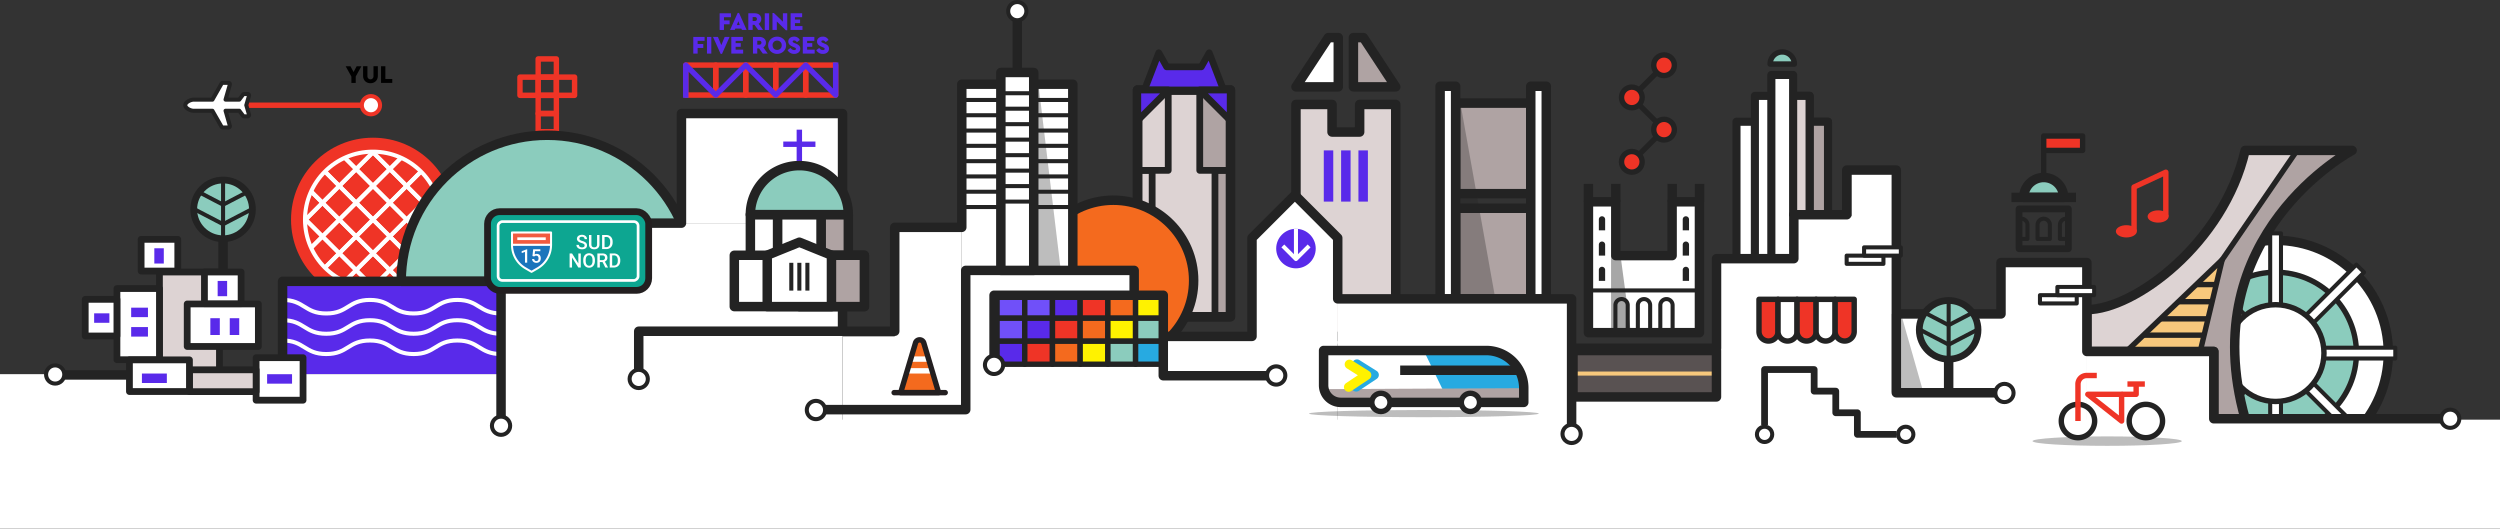 <svg xmlns="http://www.w3.org/2000/svg" xmlns:xlink="http://www.w3.org/1999/xlink" viewBox="0 0 3692.08 780.74"><rect x="0" y="0" width="3692.08" height="780.74" fill="#333333" stroke="none"/><defs><style>.cls-1,.cls-10,.cls-20,.cls-24,.cls-28,.cls-29,.cls-31,.cls-38,.cls-39,.cls-40,.cls-42,.cls-54,.cls-55,.cls-56,.cls-58,.cls-9{fill:none;}.cls-1,.cls-20,.cls-42,.cls-43,.cls-44,.cls-54{stroke:#fff;}.cls-1{stroke-miterlimit:10;}.cls-2{isolation:isolate;}.cls-15,.cls-21,.cls-3,.cls-46,.cls-5,.cls-52,.cls-6{fill:#fff;}.cls-10,.cls-11,.cls-12,.cls-15,.cls-16,.cls-17,.cls-22,.cls-23,.cls-24,.cls-25,.cls-26,.cls-27,.cls-29,.cls-3,.cls-32,.cls-34,.cls-35,.cls-4,.cls-45,.cls-46,.cls-47,.cls-48,.cls-49,.cls-5,.cls-50,.cls-51,.cls-6,.cls-9{stroke:#232323;}.cls-10,.cls-11,.cls-12,.cls-15,.cls-16,.cls-17,.cls-20,.cls-22,.cls-23,.cls-24,.cls-25,.cls-26,.cls-27,.cls-28,.cls-29,.cls-3,.cls-31,.cls-32,.cls-34,.cls-35,.cls-38,.cls-39,.cls-4,.cls-40,.cls-41,.cls-42,.cls-43,.cls-44,.cls-45,.cls-46,.cls-47,.cls-48,.cls-49,.cls-5,.cls-50,.cls-51,.cls-52,.cls-54,.cls-55,.cls-56,.cls-58,.cls-6,.cls-9{stroke-linejoin:round;}.cls-12,.cls-22,.cls-27,.cls-28,.cls-3,.cls-32,.cls-38,.cls-39,.cls-9{stroke-width:14px;}.cls-32,.cls-35,.cls-4{fill:#8bccbd;}.cls-10,.cls-11,.cls-31,.cls-34,.cls-4,.cls-40,.cls-47,.cls-48,.cls-49,.cls-50,.cls-51,.cls-54,.cls-55,.cls-56,.cls-6{stroke-width:8px;}.cls-20,.cls-29,.cls-5,.cls-52,.cls-58{stroke-width:6px;}.cls-12,.cls-16,.cls-23,.cls-25,.cls-7{fill:#afa3a3;}.cls-17,.cls-22,.cls-45,.cls-8{fill:#ddd3d3;}.cls-11{fill:#f7c87c;}.cls-13,.cls-36{opacity:0.3;}.cls-14,.cls-36{fill:#232323;}.cls-15,.cls-16,.cls-17{stroke-width:12px;}.cls-18,.cls-34{fill:#ef3426;}.cls-19{clip-path:url(#clip-path);}.cls-23,.cls-24,.cls-26,.cls-35,.cls-41,.cls-45,.cls-46{stroke-width:10px;}.cls-26,.cls-30,.cls-48{fill:#592aea;}.cls-27,.cls-49,.cls-53{fill:#f46a1e;}.cls-28,.cls-40{stroke:#592aea;}.cls-31,.cls-52{stroke:#ef3426;}.cls-33{opacity:0.4;}.cls-37,.cls-51{fill:#27aae1;}.cls-38{stroke:#27aae1;}.cls-38,.cls-39,.cls-56{stroke-linecap:round;}.cls-38,.cls-39{mix-blend-mode:multiply;}.cls-39{stroke:#fff200;}.cls-41{fill:#0da691;}.cls-41,.cls-55,.cls-56{stroke:#231f20;}.cls-42{stroke-width:4px;}.cls-43{fill:#f15b40;}.cls-43,.cls-44{stroke-width:3px;}.cls-44{fill:#1b75bc;}.cls-47{fill:#7050f9;}.cls-50{fill:#fff200;}.cls-57{fill:#595252;}.cls-58{stroke:#f7c87c;}</style><clipPath id="clip-path"><circle class="cls-1" cx="550.79" cy="324.33" r="100.35"/></clipPath></defs><g class="cls-2"><g id="Layer_2" data-name="Layer 2"><g id="artwork"><circle class="cls-3" cx="3360.66" cy="521.44" r="166.52"/><circle class="cls-4" cx="3360.66" cy="521.44" r="119.37"/><rect class="cls-5" x="3352.69" y="344.65" width="15.94" height="138.98"/><rect class="cls-5" x="3276.81" y="376.08" width="15.94" height="138.98" transform="translate(647.02 2453.2) rotate(-45)"/><rect class="cls-5" x="3245.39" y="451.95" width="15.94" height="138.98" transform="translate(2731.91 3774.8) rotate(-90)"/><rect class="cls-5" x="3276.81" y="527.83" width="15.94" height="138.98" transform="translate(5185.11 3342.37) rotate(-135)"/><rect class="cls-5" x="3352.69" y="559.26" width="15.94" height="138.98" transform="translate(6721.31 1257.49) rotate(-180)"/><rect class="cls-5" x="3428.56" y="527.83" width="15.94" height="138.98" transform="translate(6288.89 -1410.31) rotate(135)"/><rect class="cls-5" x="3459.99" y="451.95" width="15.94" height="138.98" transform="translate(3989.4 -2946.51) rotate(90)"/><rect class="cls-5" x="3428.56" y="376.08" width="15.94" height="138.98" transform="translate(1321.6 -2299.49) rotate(45)"/><circle class="cls-6" cx="3360.66" cy="521.44" r="71.47"/><path class="cls-7" d="M3315.65,618.43h-46.28V519.06H3082V457.25c70,0,201.86-97.68,233.7-235.11h158S3238.89,346.28,3315.65,618.43Z"/><path class="cls-8" d="M3393.26,222.14,3189,519.06H3082V457.25c70,0,201.86-97.68,233.7-235.11Z"/><path class="cls-9" d="M3082,519.06V457.25c70,0,201.86-97.68,233.7-235.11h158s-234.76,124.14-158,396.29h-46.28V519.06Z"/><line class="cls-10" x1="3392.4" y1="222.14" x2="3188.96" y2="519.06"/><polygon class="cls-11" points="3140.29 519.06 3281.78 383.58 3249.34 519.07 3140.29 519.06"/><line class="cls-6" x1="3243.45" y1="420.28" x2="3273" y2="420.28"/><line class="cls-10" x1="3215.62" y1="445.57" x2="3266.94" y2="445.57"/><line class="cls-10" x1="3190.63" y1="470.86" x2="3260.88" y2="470.86"/><line class="cls-10" x1="3165.46" y1="494.96" x2="3253.35" y2="494.96"/><rect class="cls-12" x="2149.73" y="307.59" width="110.94" height="133.76"/><rect class="cls-12" x="2149.73" y="152.26" width="110.94" height="133.76"/><rect class="cls-3" x="2260.67" y="127.35" width="22.92" height="313.99" transform="translate(4544.26 568.7) rotate(180)"/><g class="cls-13"><polygon class="cls-14" points="2156.73 152.25 2208.38 441.35 2142.73 441.35 2142.73 152.25 2156.73 152.25"/></g><rect class="cls-3" x="2126.81" y="127.35" width="22.92" height="313.99"/><rect class="cls-15" x="2564.47" y="179.79" width="135.2" height="227.03"/><rect class="cls-16" x="2632.07" y="179.79" width="67.6" height="227.03"/><rect class="cls-15" x="2591.66" y="141.58" width="80.81" height="265.23"/><rect class="cls-17" x="2632.07" y="141.58" width="40.41" height="265.23"/><rect class="cls-15" x="2615.98" y="110.71" width="32.19" height="304.37"/><path class="cls-4" d="M2650,94.62a17.93,17.93,0,1,0-35.86,0Z"/><circle class="cls-18" cx="550.79" cy="324.33" r="120.98"/><g class="cls-19"><rect class="cls-20" x="408.9" y="306.75" width="35.16" height="35.16" transform="translate(-104.42 396.56) rotate(-45)"/><rect class="cls-20" x="433.76" y="331.61" width="35.16" height="35.16" transform="translate(-114.72 421.43) rotate(-45)"/><rect class="cls-20" x="458.63" y="356.48" width="35.16" height="35.16" transform="translate(-125.02 446.29) rotate(-45)"/><rect class="cls-20" x="483.49" y="381.34" width="35.16" height="35.16" transform="translate(-135.32 471.15) rotate(-45)"/><rect class="cls-20" x="508.35" y="406.2" width="35.16" height="35.16" transform="translate(-145.62 496.01) rotate(-45)"/><rect class="cls-20" x="533.21" y="431.06" width="35.16" height="35.16" transform="translate(-155.91 520.87) rotate(-45)"/><rect class="cls-20" x="433.76" y="281.89" width="35.16" height="35.16" transform="translate(-79.56 406.86) rotate(-45)"/><rect class="cls-20" x="458.63" y="306.75" width="35.16" height="35.16" transform="translate(-89.86 431.72) rotate(-45)"/><rect class="cls-20" x="483.49" y="331.61" width="35.16" height="35.16" transform="translate(-100.16 456.59) rotate(-45)"/><rect class="cls-20" x="508.35" y="356.48" width="35.16" height="35.16" transform="translate(-110.46 481.45) rotate(-45)"/><rect class="cls-20" x="533.21" y="381.34" width="35.16" height="35.16" transform="translate(-120.75 506.31) rotate(-45)"/><rect class="cls-20" x="558.07" y="406.2" width="35.16" height="35.16" transform="translate(-131.05 531.17) rotate(-45)"/><rect class="cls-20" x="458.63" y="257.03" width="35.16" height="35.16" transform="translate(-54.7 417.16) rotate(-45)"/><rect class="cls-20" x="483.49" y="281.89" width="35.16" height="35.16" transform="translate(-65 442.02) rotate(-45)"/><rect class="cls-20" x="508.35" y="306.75" width="35.16" height="35.16" transform="translate(-75.3 466.88) rotate(-45)"/><rect class="cls-20" x="533.21" y="331.61" width="35.16" height="35.16" transform="translate(-85.59 491.74) rotate(-45)"/><rect class="cls-20" x="558.07" y="356.48" width="35.16" height="35.16" transform="translate(-95.89 516.61) rotate(-45)"/><rect class="cls-20" x="582.93" y="381.34" width="35.16" height="35.16" transform="translate(-106.19 541.47) rotate(-45)"/><rect class="cls-20" x="483.49" y="232.17" width="35.16" height="35.16" transform="translate(-29.84 427.46) rotate(-45)"/><rect class="cls-20" x="508.35" y="257.03" width="35.16" height="35.16" transform="translate(-40.14 452.32) rotate(-45)"/><rect class="cls-20" x="533.21" y="281.89" width="35.16" height="35.16" transform="translate(-50.43 477.18) rotate(-45)"/><rect class="cls-20" x="558.07" y="306.75" width="35.16" height="35.16" transform="translate(-60.73 502.04) rotate(-45)"/><rect class="cls-20" x="582.93" y="331.61" width="35.16" height="35.16" transform="translate(-71.03 526.9) rotate(-45)"/><rect class="cls-20" x="607.8" y="356.48" width="35.16" height="35.16" transform="translate(-81.33 551.77) rotate(-45)"/><rect class="cls-20" x="508.35" y="207.31" width="35.16" height="35.16" transform="translate(-4.98 437.76) rotate(-45)"/><rect class="cls-20" x="533.21" y="232.17" width="35.16" height="35.16" transform="translate(-15.27 462.62) rotate(-45)"/><rect class="cls-20" x="558.07" y="257.03" width="35.16" height="35.16" transform="translate(-25.57 487.48) rotate(-45)"/><rect class="cls-20" x="582.93" y="281.89" width="35.16" height="35.16" transform="translate(-35.87 512.34) rotate(-45)"/><rect class="cls-20" x="607.8" y="306.75" width="35.16" height="35.16" transform="translate(-46.17 537.2) rotate(-45)"/><rect class="cls-20" x="632.66" y="331.61" width="35.16" height="35.16" transform="translate(-56.47 562.06) rotate(-45)"/><rect class="cls-20" x="533.21" y="182.44" width="35.16" height="35.16" transform="translate(19.88 448.05) rotate(-45)"/><rect class="cls-20" x="558.07" y="207.31" width="35.16" height="35.16" transform="translate(9.59 472.92) rotate(-45)"/><rect class="cls-20" x="582.93" y="232.17" width="35.16" height="35.16" transform="translate(-0.71 497.78) rotate(-45)"/><rect class="cls-20" x="607.8" y="257.03" width="35.16" height="35.16" transform="translate(-11.01 522.64) rotate(-45)"/><rect class="cls-20" x="632.66" y="281.89" width="35.16" height="35.16" transform="translate(-21.31 547.5) rotate(-45)"/><rect class="cls-20" x="657.52" y="306.75" width="35.16" height="35.16" transform="translate(-31.61 572.36) rotate(-45)"/></g><circle class="cls-1" cx="550.79" cy="324.33" r="100.35"/><circle class="cls-20" cx="550.79" cy="324.33" r="100.35"/><rect class="cls-21" x="2734.34" y="251.16" width="62.21" height="403.34"/><rect class="cls-21" x="2630.42" y="319.41" width="112.36" height="335.1"/><rect class="cls-21" x="2536.12" y="381.54" width="135.92" height="272.96"/><rect class="cls-22" x="1679.95" y="132.9" width="137.2" height="334.87"/><rect class="cls-23" x="1794.31" y="251.6" width="22.84" height="216.16"/><rect class="cls-24" x="1678.7" y="251.6" width="22.84" height="216.16"/><rect class="cls-25" x="1771.83" y="132.9" width="44.96" height="118.71"/><rect class="cls-9" x="1679.95" y="132.9" width="137.2" height="334.87"/><polygon class="cls-26" points="1806.98 132.9 1690.12 132.9 1711.3 77.94 1722.97 98.69 1774.12 98.69 1785.79 77.94 1806.98 132.9"/><polygon class="cls-26" points="1771.83 132.9 1816.78 177.85 1816.78 132.9 1771.83 132.9"/><polygon class="cls-26" points="1725.27 132.9 1680.31 177.85 1680.31 132.9 1725.27 132.9"/><polyline class="cls-24" points="1771.83 132.9 1771.83 251.6 1816.78 251.6"/><polyline class="cls-24" points="1725.27 132.9 1725.27 251.6 1680.31 251.6"/><circle class="cls-27" cx="1644.24" cy="414.26" r="118.58"/><rect class="cls-21" x="1420.37" y="124.37" width="163.98" height="274.95"/><rect class="cls-21" y="619.77" width="3692.08" height="160.97"/><rect class="cls-21" x="1426.21" y="399.32" width="249.67" height="232.57"/><rect class="cls-21" x="1244.3" y="496.77" width="731.28" height="135.12"/><rect class="cls-21" x="1321.36" y="335.75" width="99.01" height="296.14"/><polygon class="cls-22" points="2061.26 154.24 2061.26 496.77 1913.91 496.77 1913.91 154.24 1967.21 154.24 1967.21 194.99 2007.97 194.99 2007.97 154.24 2061.26 154.24"/><polygon class="cls-3" points="1976.43 55.51 1961.69 55.51 1913.91 128.26 1976.43 128.26 1976.43 55.51"/><polygon class="cls-12" points="1998.75 55.51 2013.5 55.51 2061.27 128.26 1998.75 128.26 1998.75 55.51"/><line class="cls-28" x1="1987.59" y1="222.14" x2="1987.59" y2="297.73"/><line class="cls-28" x1="1962" y1="222.14" x2="1962" y2="297.73"/><line class="cls-28" x1="2013.17" y1="222.14" x2="2013.17" y2="297.73"/><polygon class="cls-21" points="1975.58 351.38 1914.5 288.09 1852.25 351.38 1852.25 507.5 1975.58 507.5 1975.58 351.38"/><rect class="cls-21" x="1975.58" y="441.35" width="345.42" height="315.81"/><rect class="cls-21" x="1975.58" y="586.17" width="588.89" height="170.99"/><line class="cls-29" x1="1420.37" y1="147.64" x2="1584.35" y2="147.64"/><line class="cls-29" x1="1420.37" y1="170.22" x2="1584.35" y2="170.22"/><line class="cls-29" x1="1420.37" y1="192.81" x2="1584.35" y2="192.81"/><line class="cls-29" x1="1420.37" y1="215.4" x2="1584.35" y2="215.4"/><line class="cls-29" x1="1420.37" y1="237.99" x2="1584.35" y2="237.99"/><line class="cls-29" x1="1420.37" y1="260.58" x2="1584.35" y2="260.58"/><line class="cls-29" x1="1420.37" y1="283.16" x2="1584.35" y2="283.16"/><line class="cls-29" x1="1420.37" y1="305.75" x2="1584.35" y2="305.75"/><rect class="cls-30" x="417.29" y="415.46" width="322.67" height="137.6"/><path class="cls-20" d="M417.29,442.94c32.27,0,32.27,20,64.53,20s32.27-20,64.53-20,32.27,20,64.54,20,32.27-20,64.53-20,32.27,20,64.54,20"/><path class="cls-20" d="M417.29,472.9c32.27,0,32.27,20,64.53,20s32.27-20,64.53-20,32.27,20,64.54,20,32.27-20,64.53-20,32.27,20,64.54,20"/><path class="cls-20" d="M417.29,502.86c32.27,0,32.27,20,64.53,20s32.27-20,64.53-20,32.27,20,64.54,20,32.27-20,64.53-20,32.27,20,64.54,20"/><rect class="cls-31" x="794.79" y="167.68" width="26.88" height="26.88"/><rect class="cls-31" x="794.79" y="140.8" width="26.88" height="26.88"/><rect class="cls-31" x="794.79" y="113.91" width="26.88" height="26.88"/><rect class="cls-31" x="821.68" y="113.91" width="26.88" height="26.88"/><rect class="cls-31" x="767.91" y="113.91" width="26.88" height="26.88"/><rect class="cls-31" x="794.79" y="87.03" width="26.88" height="26.88"/><path class="cls-32" d="M808.23,199.72c-119.14,0-215.73,96.59-215.73,215.74H1024C1024,296.31,927.38,199.72,808.23,199.72Z"/><rect class="cls-21" x="3081.95" y="519.06" width="187.43" height="121.98"/><rect class="cls-21" x="2955.12" y="387.71" width="126.83" height="253.33"/><rect class="cls-21" x="2772.03" y="463.65" width="309.92" height="177.4"/><rect class="cls-21" x="739.96" y="329.56" width="504.34" height="319.9"/><rect class="cls-21" y="552.57" width="739.96" height="96.89" transform="translate(739.96 1202.03) rotate(180)"/><rect class="cls-21" x="1006.38" y="167.68" width="237.92" height="161.88"/><polyline class="cls-9" points="94.94 553.75 417.29 553.75 417.29 415.46 739.96 415.46"/><circle class="cls-5" cx="739.96" cy="628.74" r="13.46"/><circle class="cls-5" cx="81.48" cy="553.05" r="13.46"/><circle class="cls-5" cx="943.29" cy="559.64" r="13.46"/><path class="cls-5" d="M1205,619a13.47,13.47,0,1,0-13.46-13.47A13.46,13.46,0,0,0,1205,619"/><polyline class="cls-9" points="739.96 615.28 739.96 329.56 1006.38 329.56 1006.38 167.68 1244.3 167.68 1244.3 486.76"/><polyline class="cls-9" points="1584.35 399.32 1584.35 124.38 1420.37 124.38 1420.37 335.75 1321.36 335.75 1321.36 489.17 943.29 489.17 943.29 546.18"/><polyline class="cls-9" points="2320.99 514.3 2535.01 514.3 2535.01 382 2649.17 382 2649.17 317.15 2727.33 317.15 2727.33 251.16 2800.55 251.16 2800.55 580.05 2956.78 580.05"/><polyline class="cls-9" points="1218.46 604.96 1426.21 604.96 1426.21 399.32 1674.98 399.32 1674.98 496.77 1848.99 496.77 1848.99 351.38 1912.29 288.09 1975.58 351.38 1975.58 441.35 2320.99 441.35 2320.99 628.74"/><polyline class="cls-9" points="2800.55 463.64 2955.12 463.64 2955.12 387.71 3081.95 387.71 3081.95 519.07 3269.37 519.07 3269.37 618.43 3605.1 618.43"/><circle class="cls-5" cx="2960.24" cy="580.35" r="13.46"/><circle class="cls-5" cx="3618.56" cy="618.43" r="13.46"/><circle class="cls-5" cx="2320.99" cy="640.82" r="13.46"/><rect class="cls-31" x="1012.75" y="96.12" width="44.28" height="44.28"/><rect class="cls-31" x="1057.03" y="96.12" width="44.28" height="44.28"/><rect class="cls-31" x="1101.31" y="96.12" width="44.28" height="44.28"/><rect class="cls-31" x="1145.59" y="96.12" width="44.28" height="44.28"/><rect class="cls-31" x="1189.87" y="96.12" width="44.28" height="44.28"/><path class="cls-30" d="M1079.47,25.42h-10.29v4.7h8.35V35.9h-8.35v8.35h-6.42V19.64h16.71Z"/><path class="cls-30" d="M1094.8,42.2H1086l-.89,2h-6.9l11.19-25.06h2.05l11.19,25.06h-6.9Zm-4.4-10.85-2.16,5.71h4.29Z"/><path class="cls-30" d="M1119.75,44.25l-5.55-7.64h-2.65v7.64h-6.42V19.64h9.66c5.41,0,9.51,3.25,9.51,8.47a8,8,0,0,1-3.88,7l6.49,9.13ZM1111.55,31h3.28a2.75,2.75,0,0,0,3-2.9,2.75,2.75,0,0,0-3-2.88h-3.28Z"/><path class="cls-30" d="M1135.87,44.25h-6.42V19.64h6.42Z"/><path class="cls-30" d="M1162.61,19.64V44.7h-2l-13.35-12.94V44.25h-6.42V19.19h2L1156.19,32V19.64Z"/><path class="cls-30" d="M1184.61,25.42H1174v3.39h7.6v5.37H1174v4.29h11.11v5.78h-17.53V19.64h17.08Z"/><path class="cls-30" d="M1040.57,60.32h-10.29V65h8.35V70.8h-8.35v8.36h-6.42V54.54h16.71Z"/><path class="cls-30" d="M1050.49,79.16h-6.41V54.54h6.41Z"/><path class="cls-30" d="M1077.46,54.54,1066.27,79.6h-2L1053,54.54h7.27l5,12.09,4.93-12.09Z"/><path class="cls-30" d="M1097.08,60.32h-10.67v3.4H1094v5.37h-7.61v4.29h11.11v5.78H1080V54.54h17.08Z"/><path class="cls-30" d="M1126.58,79.16,1121,71.51h-2.65v7.65H1112V54.54h9.66c5.41,0,9.51,3.25,9.51,8.47a8,8,0,0,1-3.88,7l6.49,9.14Zm-8.21-13.24h3.29a2.89,2.89,0,1,0,0-5.78h-3.29Z"/><path class="cls-30" d="M1161,66.85c0,7.27-6,12.75-13.31,12.75s-13.24-5.48-13.24-12.75,5.89-12.75,13.24-12.75S1161,59.61,1161,66.85Zm-20,0c0,4.18,2.76,6.86,6.72,6.86a6.5,6.5,0,0,0,6.71-6.86,6.54,6.54,0,0,0-6.71-6.86A6.46,6.46,0,0,0,1141,66.85Z"/><path class="cls-30" d="M1181.18,59.06l-4.29,3.28c-1.12-1.64-2.2-2.61-4.06-2.61-1.27,0-2.2.44-2.2,1.56,0,.94.59,1.38,2.12,2l2.84,1.19c4.1,1.72,6.3,3.8,6.3,7.42,0,4.85-4,7.68-9,7.68a10.7,10.7,0,0,1-9.8-5.52l4.32-3.28c1.2,1.61,2.72,3.17,5.48,3.17,1.72,0,2.54-.59,2.54-1.79s-.78-1.53-2.5-2.27l-2.53-1.12c-3.92-1.72-6.23-4-6.23-7.42,0-4.4,3.61-7.27,8.61-7.27A8.86,8.86,0,0,1,1181.18,59.06Z"/><path class="cls-30" d="M1202.63,60.32H1192v3.4h7.61v5.37H1192v4.29h11.11v5.78h-17.52V54.54h17.08Z"/><path class="cls-30" d="M1223.59,59.06l-4.29,3.28c-1.12-1.64-2.2-2.61-4.07-2.61-1.26,0-2.2.44-2.2,1.56,0,.94.6,1.38,2.13,2L1218,64.5c4.11,1.72,6.31,3.8,6.31,7.42,0,4.85-4,7.68-9,7.68a10.73,10.73,0,0,1-9.81-5.52l4.33-3.28c1.19,1.61,2.72,3.17,5.48,3.17,1.72,0,2.54-.59,2.54-1.79s-.79-1.53-2.5-2.27l-2.54-1.12c-3.91-1.72-6.22-4-6.22-7.42,0-4.4,3.61-7.27,8.61-7.27A8.86,8.86,0,0,1,1223.59,59.06Z"/><g class="cls-13"><polygon class="cls-14" points="1533.63 124.38 1566.6 399.32 1519.63 399.32 1519.63 124.38 1533.63 124.38"/></g><g class="cls-13"><polygon class="cls-14" points="2807.55 463.64 2840.52 579.53 2793.55 579.53 2793.55 463.64 2807.55 463.64"/></g><rect class="cls-3" x="1478.09" y="107.05" width="48.55" height="292.28"/><line class="cls-29" x1="1478.09" y1="137.66" x2="1526.63" y2="137.66"/><line class="cls-29" x1="1478.09" y1="160.53" x2="1526.63" y2="160.53"/><line class="cls-29" x1="1478.09" y1="183.39" x2="1526.63" y2="183.39"/><line class="cls-29" x1="1478.09" y1="206.26" x2="1526.63" y2="206.26"/><line class="cls-29" x1="1478.09" y1="229.13" x2="1526.63" y2="229.13"/><line class="cls-29" x1="1478.09" y1="252" x2="1526.63" y2="252"/><line class="cls-29" x1="1478.09" y1="274.87" x2="1526.63" y2="274.87"/><line class="cls-29" x1="1478.09" y1="297.73" x2="1526.63" y2="297.73"/><polygon class="cls-21" points="2509.81 298.02 2509.81 491.3 2345.84 491.3 2345.84 298.02 2386.26 298.02 2386.26 377.49 2469.4 377.49 2469.4 298.02 2509.81 298.02"/><g class="cls-33"><line class="cls-21" x1="2386.26" y1="377.49" x2="2386.26" y2="495.89"/><polygon class="cls-14" points="2393.26 377.49 2409.12 495.89 2379.26 495.89 2379.26 377.49 2393.26 377.49"/></g><polygon class="cls-9" points="2509.81 298.02 2509.81 491.3 2345.84 491.3 2345.84 298.02 2386.26 298.02 2386.26 377.49 2469.4 377.49 2469.4 298.02 2509.81 298.02"/><path class="cls-29" d="M2427.92,441.68h0a9.09,9.09,0,0,1,9.09,9.09v41.29a0,0,0,0,1,0,0h-18.19a0,0,0,0,1,0,0V450.77a9.09,9.09,0,0,1,9.09-9.09Z"/><path class="cls-29" d="M2461.07,441.68h0a9.09,9.09,0,0,1,9.09,9.09v41.29a0,0,0,0,1,0,0H2452a0,0,0,0,1,0,0V450.77a9.09,9.09,0,0,1,9.09-9.09Z"/><path class="cls-29" d="M2385.69,441.68h18.19a0,0,0,0,1,0,0V483a9.09,9.09,0,0,1-9.09,9.09h0a9.09,9.09,0,0,1-9.09-9.09V441.68A0,0,0,0,1,2385.69,441.68Z" transform="translate(4789.57 933.74) rotate(-180)"/><path class="cls-14" d="M2489.77,394h0a4.65,4.65,0,0,1,4.65,4.65v16.13a0,0,0,0,1,0,0h-9.31a0,0,0,0,1,0,0V398.66A4.65,4.65,0,0,1,2489.77,394Z"/><path class="cls-14" d="M2489.77,356.71h0a4.65,4.65,0,0,1,4.65,4.65v16.13a0,0,0,0,1,0,0h-9.31a0,0,0,0,1,0,0V361.36A4.65,4.65,0,0,1,2489.77,356.71Z"/><path class="cls-14" d="M2489.77,319.41h0a4.65,4.65,0,0,1,4.65,4.65v16.13a0,0,0,0,1,0,0h-9.31a0,0,0,0,1,0,0V324.06a4.65,4.65,0,0,1,4.65-4.65Z"/><path class="cls-14" d="M2361.23,394h9.31a0,0,0,0,1,0,0v16.13a4.65,4.65,0,0,1-4.65,4.65h0a4.65,4.65,0,0,1-4.65-4.65V394A0,0,0,0,1,2361.23,394Z" transform="translate(4731.77 808.8) rotate(180)"/><path class="cls-14" d="M2361.23,356.71h9.31a0,0,0,0,1,0,0v16.13a4.65,4.65,0,0,1-4.65,4.65h0a4.65,4.65,0,0,1-4.65-4.65V356.71A0,0,0,0,1,2361.23,356.71Z" transform="translate(4731.77 734.2) rotate(-180)"/><path class="cls-14" d="M2361.23,319.41h9.31a0,0,0,0,1,0,0v16.13a4.65,4.65,0,0,1-4.65,4.65h0a4.65,4.65,0,0,1-4.65-4.65V319.41A0,0,0,0,1,2361.23,319.41Z" transform="translate(4731.77 659.6) rotate(180)"/><line class="cls-29" x1="2509.81" y1="428.91" x2="2345.84" y2="428.91"/><line class="cls-9" x1="2345.84" y1="298.02" x2="2345.84" y2="271.52"/><line class="cls-9" x1="2386.26" y1="298.02" x2="2386.26" y2="271.52"/><line class="cls-9" x1="2469.56" y1="298.02" x2="2469.56" y2="271.52"/><line class="cls-9" x1="2509.98" y1="298.02" x2="2509.98" y2="271.52"/><rect class="cls-24" x="2981.79" y="308.49" width="72.84" height="58.84"/><path class="cls-32" d="M3047.63,291.56a29.42,29.42,0,1,0-58.84,0Z"/><line class="cls-9" x1="2970.54" y1="291.56" x2="3065.87" y2="291.56"/><path class="cls-29" d="M3018.21,323h0a9.09,9.09,0,0,1,9.09,9.09V352.8a0,0,0,0,1,0,0h-18.19a0,0,0,0,1,0,0V332.11A9.09,9.09,0,0,1,3018.21,323Z"/><path class="cls-29" d="M3051.25,323h0a9.09,9.09,0,0,0-9.1,9.09V352.8h9.1"/><path class="cls-29" d="M2985.17,323h0a9.09,9.09,0,0,1,9.09,9.09V352.8h-9.09"/><line class="cls-10" x1="3018.21" y1="262.14" x2="3018.21" y2="200.85"/><rect class="cls-34" x="3018.21" y="200.85" width="57.48" height="21.29"/><circle class="cls-5" cx="1502.36" cy="16.46" r="13.46"/><line class="cls-9" x1="1502.36" y1="107.05" x2="1502.36" y2="30.06"/><circle class="cls-35" cx="329.44" cy="309.22" r="43.36"/><line class="cls-9" x1="329.44" y1="399.32" x2="329.44" y2="352.58"/><line class="cls-29" x1="329.44" y1="352.58" x2="329.44" y2="265.85"/><line class="cls-29" x1="329.44" y1="302.3" x2="361.84" y2="285.42"/><line class="cls-29" x1="329.44" y1="331.11" x2="372.44" y2="308.7"/><line class="cls-29" x1="329.44" y1="302.3" x2="297.03" y2="285.42"/><line class="cls-29" x1="329.44" y1="331.11" x2="286.43" y2="308.7"/><circle class="cls-35" cx="2877.84" cy="487.1" r="43.36"/><line class="cls-9" x1="2877.84" y1="577.21" x2="2877.84" y2="530.46"/><line class="cls-29" x1="2877.84" y1="530.46" x2="2877.84" y2="443.74"/><line class="cls-29" x1="2877.84" y1="480.19" x2="2910.24" y2="463.31"/><line class="cls-29" x1="2877.84" y1="508.99" x2="2920.84" y2="486.58"/><line class="cls-29" x1="2877.84" y1="480.19" x2="2845.43" y2="463.31"/><line class="cls-29" x1="2877.84" y1="508.99" x2="2834.83" y2="486.58"/><ellipse class="cls-36" cx="2102.86" cy="610.81" rx="169.63" ry="5.32"/><path class="cls-21" d="M2250.33,573.25v21H1980A25.27,25.27,0,0,1,1954.74,569V517.64h240A55.61,55.61,0,0,1,2250.33,573.25Z"/><path class="cls-37" d="M2250.33,573.25v21H2139.82l-37.29-76.63h92.19A55.61,55.61,0,0,1,2250.33,573.25Z"/><polygon class="cls-7" points="2250.33 594.27 1970.14 594.27 1955.39 574.68 2250.33 573.25 2250.33 594.27"/><path class="cls-9" d="M2250.33,573.25v21H1980A25.27,25.27,0,0,1,1954.74,569V517.64h240A55.61,55.61,0,0,1,2250.33,573.25Z"/><circle class="cls-6" cx="2039.38" cy="594.27" r="13.46"/><circle class="cls-6" cx="2171.56" cy="594.27" r="13.46"/><line class="cls-9" x1="2243.66" y1="546.83" x2="2067.82" y2="546.83"/><polyline class="cls-38" points="2002.89 571.3 2029.33 553.68 2003.99 537.75"/><polyline class="cls-39" points="1991.77 571.66 2018.21 554.04 1992.86 538.12"/><line class="cls-40" x1="1180.5" y1="244.61" x2="1180.5" y2="191.5"/><line class="cls-40" x1="1156.75" y1="213" x2="1204.25" y2="213"/><rect class="cls-12" x="1212.54" y="316.94" width="40.28" height="75.77" transform="translate(2465.37 709.64) rotate(180)"/><rect class="cls-3" x="1108.18" y="316.94" width="40.28" height="75.77"/><rect class="cls-3" x="1148.46" y="316.94" width="64.08" height="75.77"/><rect class="cls-3" x="1084.46" y="377.01" width="192.09" height="75.77"/><rect class="cls-12" x="1180.5" y="377.01" width="96.05" height="75.77"/><polygon class="cls-3" points="1227.92 376.88 1180.5 357.69 1133.08 376.88 1133.08 452.82 1227.92 452.82 1227.92 376.88"/><path class="cls-32" d="M1180.5,244.61a72.32,72.32,0,0,0-72.32,72.33h144.65A72.33,72.33,0,0,0,1180.5,244.61Z"/><line class="cls-29" x1="1180.5" y1="388.1" x2="1180.5" y2="429.2"/><line class="cls-29" x1="1192.38" y1="388.1" x2="1192.38" y2="429.2"/><line class="cls-29" x1="1168.63" y1="388.1" x2="1168.63" y2="429.2"/><ellipse class="cls-36" cx="3111.95" cy="651.46" rx="110.22" ry="6.98"/><circle class="cls-10" cx="3068.81" cy="621.77" r="24.65"/><circle class="cls-10" cx="3169.09" cy="621.77" r="24.65"/><polygon class="cls-31" points="3083.35 582.35 3133.25 582.35 3133.25 621.77 3083.35 582.35"/><polyline class="cls-31" points="3133.25 582.35 3154.72 582.35 3154.72 567.19"/><path class="cls-31" d="M3068.81,621.77V567.36a12.79,12.79,0,0,1,12.79-12.79h15"/><line class="cls-31" x1="3141.87" y1="567.19" x2="3167.57" y2="567.19"/><rect class="cls-41" x="720.01" y="312.6" width="237.99" height="116.24" rx="17.93"/><rect class="cls-42" x="795.54" y="267.35" width="86.91" height="206.74" rx="6.28" transform="translate(1209.72 -468.28) rotate(90)"/><path class="cls-21" d="M863.34,362.51a3.24,3.24,0,0,0-.19-1.12,2.29,2.29,0,0,0-.68-.91,5.42,5.42,0,0,0-1.36-.79,20.52,20.52,0,0,0-2.22-.8,21,21,0,0,1-2.75-1,9.1,9.1,0,0,1-2.16-1.33,5.89,5.89,0,0,1-1.43-1.74,4.88,4.88,0,0,1-.51-2.26,5,5,0,0,1,.54-2.32,5.39,5.39,0,0,1,1.51-1.83,7.22,7.22,0,0,1,2.33-1.2,9.75,9.75,0,0,1,3-.43,9.23,9.23,0,0,1,3.16.51,7.1,7.1,0,0,1,2.36,1.38,6,6,0,0,1,2,4.47h-3.6a3.9,3.9,0,0,0-.24-1.39,2.92,2.92,0,0,0-.72-1.1,3.39,3.39,0,0,0-1.23-.72,5.18,5.18,0,0,0-1.76-.26,5.83,5.83,0,0,0-1.66.21,3.52,3.52,0,0,0-1.16.6,2.35,2.35,0,0,0-.69.92,2.86,2.86,0,0,0-.22,1.14,2.28,2.28,0,0,0,1.09,1.93,11.53,11.53,0,0,0,3.34,1.43,18.69,18.69,0,0,1,3,1.15,8.75,8.75,0,0,1,2.14,1.42,5.11,5.11,0,0,1,1.27,1.79,5.83,5.83,0,0,1,.41,2.23,5.22,5.22,0,0,1-.52,2.37,5.11,5.11,0,0,1-1.49,1.79,6.92,6.92,0,0,1-2.33,1.12,10.85,10.85,0,0,1-3.06.4,11,11,0,0,1-3-.41,8.21,8.21,0,0,1-2.62-1.23,6.55,6.55,0,0,1-1.87-2,5.7,5.7,0,0,1-.7-2.89H855a3.88,3.88,0,0,0,.35,1.7,3.27,3.27,0,0,0,1,1.15,4.14,4.14,0,0,0,1.44.66,7.26,7.26,0,0,0,1.79.21,4.44,4.44,0,0,0,2.83-.77A2.45,2.45,0,0,0,863.34,362.51Z"/><path class="cls-21" d="M885.35,347.06V361a7.44,7.44,0,0,1-.61,3.13,6.29,6.29,0,0,1-1.66,2.25,7.14,7.14,0,0,1-2.47,1.35,10,10,0,0,1-3,.45,10.21,10.21,0,0,1-3.09-.45,7,7,0,0,1-2.47-1.35,6.22,6.22,0,0,1-1.63-2.25,7.77,7.77,0,0,1-.58-3.13V347.06h3.6V361a5.75,5.75,0,0,0,.29,1.92,3.57,3.57,0,0,0,.84,1.34,3.39,3.39,0,0,0,1.31.78,6.15,6.15,0,0,0,3.47,0,3.36,3.36,0,0,0,1.32-.78,3.68,3.68,0,0,0,.83-1.34,5.75,5.75,0,0,0,.29-1.92V347.06Z"/><path class="cls-21" d="M889.21,367.87V347.06h6.15a10,10,0,0,1,3.81.7,8.4,8.4,0,0,1,3,2,9.17,9.17,0,0,1,1.92,3.13,11.49,11.49,0,0,1,.69,4.08v1a11.73,11.73,0,0,1-.68,4.09,8.76,8.76,0,0,1-1.93,3.1,8.38,8.38,0,0,1-3,2,10.48,10.48,0,0,1-3.92.7Zm3.62-17.9v15h2.36a6.72,6.72,0,0,0,2.59-.47,4.82,4.82,0,0,0,1.85-1.38,6,6,0,0,0,1.1-2.21,10.51,10.51,0,0,0,.38-2.93v-1.05a7.92,7.92,0,0,0-1.48-5.18,5.21,5.21,0,0,0-4.27-1.79Z"/><path class="cls-21" d="M857.71,395.09h-3.62l-9.28-14.76v14.76H841.2V374.28h3.61l9.31,14.82V374.28h3.59Z"/><path class="cls-21" d="M878.6,385.23a13.32,13.32,0,0,1-.63,4.25,9,9,0,0,1-1.75,3.19,7.68,7.68,0,0,1-2.71,2,9.15,9.15,0,0,1-7,0,7.88,7.88,0,0,1-2.74-2,9.23,9.23,0,0,1-1.79-3.19,13.32,13.32,0,0,1-.63-4.25v-1.06a13.43,13.43,0,0,1,.63-4.26,9.68,9.68,0,0,1,1.77-3.2,7.66,7.66,0,0,1,2.73-2,9.15,9.15,0,0,1,7,0,7.61,7.61,0,0,1,2.74,2,9.3,9.3,0,0,1,1.75,3.2,13.43,13.43,0,0,1,.63,4.26ZM875,384.14a12.4,12.4,0,0,0-.34-3.08,6.58,6.58,0,0,0-1-2.24,4.2,4.2,0,0,0-1.58-1.36A4.69,4.69,0,0,0,870,377a4.62,4.62,0,0,0-2.09.47,4.36,4.36,0,0,0-1.58,1.36,7,7,0,0,0-1,2.24,12.37,12.37,0,0,0-.35,3.08v1.09a12.51,12.51,0,0,0,.35,3.09,6.86,6.86,0,0,0,1,2.25,4.42,4.42,0,0,0,1.59,1.37,4.69,4.69,0,0,0,2.1.47,4.24,4.24,0,0,0,3.69-1.83,9.19,9.19,0,0,0,1.3-5.35Z"/><path class="cls-21" d="M889.85,387.07h-4v8H882.2V374.28h7.32a11.17,11.17,0,0,1,3.19.41,6.49,6.49,0,0,1,2.36,1.2,5,5,0,0,1,1.47,2,7,7,0,0,1,.5,2.72,5.83,5.83,0,0,1-1,3.49,6.44,6.44,0,0,1-2.81,2.17l4.68,8.68v.18H894Zm-4-2.9h3.71a4.86,4.86,0,0,0,1.7-.26,3.39,3.39,0,0,0,1.22-.71,3,3,0,0,0,.73-1.09,3.85,3.85,0,0,0,.24-1.38,4.22,4.22,0,0,0-.23-1.46,2.8,2.8,0,0,0-.7-1.11,3.07,3.07,0,0,0-1.21-.72,5.65,5.65,0,0,0-1.76-.25h-3.7Z"/><path class="cls-21" d="M900.47,395.09V374.28h6.15a10,10,0,0,1,3.81.7,8.54,8.54,0,0,1,3,2,9.26,9.26,0,0,1,1.92,3.13,11.51,11.51,0,0,1,.69,4.09v1a11.72,11.72,0,0,1-.68,4.08,9,9,0,0,1-1.93,3.11,8.57,8.57,0,0,1-3,2,10.52,10.52,0,0,1-3.92.7Zm3.62-17.9v15h2.36a6.45,6.45,0,0,0,2.58-.48,4.74,4.74,0,0,0,1.85-1.38,6,6,0,0,0,1.11-2.2,10.63,10.63,0,0,0,.37-2.93v-1.06a8,8,0,0,0-1.47-5.18,5.21,5.21,0,0,0-4.27-1.79Z"/><rect class="cls-43" x="756.14" y="343.34" width="57.68" height="18.29"/><path class="cls-44" d="M794,396.22l-9,5.23-9-5.23a40,40,0,0,1-19.87-34.59h57.68A40,40,0,0,1,794,396.22Z"/><line class="cls-42" x1="763.98" y1="352.49" x2="805.98" y2="352.49"/><path class="cls-21" d="M778.6,387.9h-3.28V372.05l-4.85,1.65v-2.78l7.71-2.83h.42Z"/><path class="cls-21" d="M786.34,378.11l1.07-9.95H798V371h-7.86l-.55,4.72a7.73,7.73,0,0,1,1.27-.53,6,6,0,0,1,1.83-.25,6.4,6.4,0,0,1,2.5.46,5,5,0,0,1,1.88,1.32,6.1,6.1,0,0,1,1.16,2.1,8.81,8.81,0,0,1,.41,2.77,8.24,8.24,0,0,1-.4,2.57,5.8,5.8,0,0,1-1.21,2.09,5.62,5.62,0,0,1-2,1.4,7.16,7.16,0,0,1-2.86.52,7.65,7.65,0,0,1-2.35-.36,6,6,0,0,1-2-1.07,5.61,5.61,0,0,1-1.44-1.75,5.81,5.81,0,0,1-.63-2.42h3.18a3.48,3.48,0,0,0,1,2.2,3.15,3.15,0,0,0,2.2.77,3.1,3.1,0,0,0,1.4-.3,2.82,2.82,0,0,0,1-.83,4.09,4.09,0,0,0,.6-1.28,6,6,0,0,0,.2-1.63,5.21,5.21,0,0,0-.22-1.56,3.45,3.45,0,0,0-.67-1.24,3,3,0,0,0-1.09-.82,3.83,3.83,0,0,0-1.53-.29,4.78,4.78,0,0,0-1,.09,3.08,3.08,0,0,0-.76.25,3.3,3.3,0,0,0-.59.38,5.5,5.5,0,0,0-.53.45Z"/><path class="cls-34" d="M2597.73,442.06h28.12a0,0,0,0,1,0,0V489.6a14.06,14.06,0,0,1-14.06,14.06h0a14.06,14.06,0,0,1-14.06-14.06V442.06A0,0,0,0,1,2597.73,442.06Z"/><path class="cls-6" d="M2625.85,442.06H2654a0,0,0,0,1,0,0V489.6a14.06,14.06,0,0,1-14.06,14.06h0a14.06,14.06,0,0,1-14.06-14.06V442.06A0,0,0,0,1,2625.85,442.06Z"/><path class="cls-34" d="M2654,442.06h28.12a0,0,0,0,1,0,0V489.6A14.06,14.06,0,0,1,2668,503.66h0A14.06,14.06,0,0,1,2654,489.6V442.06A0,0,0,0,1,2654,442.06Z"/><path class="cls-6" d="M2682.09,442.06h28.12a0,0,0,0,1,0,0V489.6a14.06,14.06,0,0,1-14.06,14.06h0a14.06,14.06,0,0,1-14.06-14.06V442.06A0,0,0,0,1,2682.09,442.06Z"/><path class="cls-34" d="M2710.22,442.06h28.12a0,0,0,0,1,0,0V489.6a14.06,14.06,0,0,1-14.06,14.06h0a14.06,14.06,0,0,1-14.06-14.06V442.06A0,0,0,0,1,2710.22,442.06Z"/><rect class="cls-45" x="235.48" y="401.73" width="88.61" height="162.88"/><rect class="cls-46" x="381.49" y="524.98" width="62.79" height="69.33" transform="translate(-146.75 972.53) rotate(-90)"/><line class="cls-28" x1="394.47" y1="559.64" x2="431.31" y2="559.64"/><rect class="cls-46" x="297.61" y="427.74" width="62.79" height="105.09" transform="translate(-151.28 809.29) rotate(-90)"/><line class="cls-28" x1="317.63" y1="494.73" x2="317.63" y2="469.92"/><line class="cls-28" x1="346.31" y1="494.73" x2="346.31" y2="469.92"/><rect class="cls-46" x="172.68" y="426.14" width="62.79" height="105.09" transform="translate(408.16 957.36) rotate(180)"/><line class="cls-28" x1="218.52" y1="490.06" x2="193.71" y2="490.06"/><line class="cls-28" x1="218.52" y1="461.37" x2="193.71" y2="461.37"/><rect class="cls-45" x="279.78" y="546.13" width="98.45" height="32.24"/><rect class="cls-46" x="191.17" y="531.45" width="88.61" height="46.8"/><line class="cls-28" x1="209.59" y1="558.64" x2="246.42" y2="558.64"/><rect class="cls-46" x="301.93" y="401.73" width="54.15" height="46.8"/><line class="cls-28" x1="328.44" y1="414.88" x2="328.44" y2="437.39"/><rect class="cls-46" x="208.4" y="353.49" width="54.15" height="46.8"/><line class="cls-28" x1="234.91" y1="366.64" x2="234.91" y2="389.15"/><rect class="cls-46" x="122.21" y="445.75" width="54.15" height="46.8" transform="translate(-319.88 618.43) rotate(-90)"/><line class="cls-28" x1="139.03" y1="469.72" x2="161.53" y2="469.72"/><circle class="cls-30" cx="1913.91" cy="367.1" r="29.19"/><line class="cls-20" x1="1913.91" y1="337.91" x2="1913.91" y2="382.59"/><polyline class="cls-20" points="1894.51 363.19 1913.91 382.58 1933.31 363.19"/><rect class="cls-5" x="2727.21" y="377.49" width="54.3" height="12.19"/><rect class="cls-5" x="2752.94" y="365.3" width="54.3" height="12.19"/><rect class="cls-5" x="3012.68" y="435.93" width="54.3" height="12.19"/><rect class="cls-5" x="3038.41" y="423.75" width="54.3" height="12.19"/><ellipse class="cls-18" cx="3140.29" cy="341.62" rx="15.51" ry="9.06"/><polyline class="cls-31" points="3151.64 341.62 3151.64 276.26 3198.55 254.36 3198.55 319.72"/><ellipse class="cls-18" cx="3187.19" cy="319.72" rx="15.51" ry="9.06"/><rect class="cls-47" x="1472.49" y="436.02" width="40.92" height="33.96"/><rect class="cls-47" x="1472.49" y="469.98" width="40.92" height="33.96"/><rect class="cls-48" x="1472.49" y="503.94" width="40.92" height="33.96"/><rect class="cls-47" x="1513.4" y="436.02" width="40.92" height="33.96"/><rect class="cls-48" x="1513.4" y="469.98" width="40.92" height="33.96"/><rect class="cls-34" x="1513.4" y="503.94" width="40.92" height="33.96"/><rect class="cls-48" x="1554.32" y="436.02" width="40.92" height="33.96"/><rect class="cls-34" x="1554.32" y="469.98" width="40.92" height="33.96"/><rect class="cls-49" x="1554.32" y="503.94" width="40.92" height="33.96"/><rect class="cls-34" x="1595.23" y="436.02" width="40.92" height="33.96"/><rect class="cls-49" x="1595.23" y="469.98" width="40.92" height="33.96"/><rect class="cls-50" x="1595.23" y="503.94" width="40.92" height="33.96"/><rect class="cls-49" x="1636.15" y="436.02" width="40.92" height="33.96"/><rect class="cls-50" x="1636.15" y="469.98" width="40.92" height="33.96"/><rect class="cls-4" x="1636.15" y="503.94" width="40.92" height="33.96"/><rect class="cls-50" x="1677.06" y="436.02" width="40.92" height="33.96"/><rect class="cls-4" x="1677.06" y="469.98" width="40.92" height="33.96"/><rect class="cls-51" x="1677.06" y="503.94" width="40.92" height="33.96"/><polyline class="cls-9" points="1468.08 532.84 1468.08 436.02 1717.97 436.02 1717.97 554.89 1874.72 554.89"/><path class="cls-5" d="M1468.08,552.34a13.46,13.46,0,1,0-13.47-13.46,13.46,13.46,0,0,0,13.47,13.46"/><path class="cls-5" d="M1884.72,568a13.47,13.47,0,1,0-13.46-13.46A13.47,13.47,0,0,0,1884.72,568"/><line class="cls-10" x1="2409.94" y1="143.91" x2="2457.49" y2="96.36"/><circle class="cls-34" cx="2457.49" cy="96.36" r="15.27"/><line class="cls-10" x1="2409.94" y1="143.91" x2="2457.49" y2="191.45"/><circle class="cls-34" cx="2409.94" cy="143.91" r="15.27"/><line class="cls-10" x1="2409.94" y1="239" x2="2457.49" y2="191.45"/><circle class="cls-34" cx="2409.94" cy="239" r="15.27"/><circle class="cls-34" cx="2457.49" cy="191.45" r="15.27"/><line class="cls-31" x1="363.48" y1="155.38" x2="536" y2="155.38"/><circle class="cls-52" cx="547.82" cy="155.38" r="13.46"/><path class="cls-5" d="M286,163.61H313.7l13.53,23.68a2.05,2.05,0,0,0,1.78,1h8.44a2.07,2.07,0,0,0,2-2.63l-6.32-22.09h20.25l5.56,7.42a2.06,2.06,0,0,0,1.65.82h5.15a2.05,2.05,0,0,0,2-2.56l-4-13.91,4-13.92a2.05,2.05,0,0,0-2-2.56h-5.15a2.06,2.06,0,0,0-1.65.82l-5.56,7.42H333.11l6.32-22.09a2.07,2.07,0,0,0-2-2.63H329a2.05,2.05,0,0,0-1.78,1L313.7,147.14H286c-4.56,0-12.36,3.69-12.36,8.24S281.42,163.61,286,163.61Z"/><path d="M525.35,113v9.43h-6.41v-9.36l-8.47-15.25h7.09l4.59,8.58,4.58-8.58h7Z"/><path d="M558,112c0,6.6-4.66,10.89-10.89,10.89s-10.89-4.29-10.89-10.89V97.81h6.42v14.66a4.48,4.48,0,1,0,8.95,0V97.81H558Z"/><path d="M569.14,116.64h10.18v5.78H562.73V97.81h6.41Z"/><polyline class="cls-21" points="2800.99 641.48 2743.03 641.48 2743.03 609.57 2711.12 609.57 2711.12 577.65 2679.21 577.65 2679.21 545.74 2605.98 545.74 2605.98 627.98"/><polyline class="cls-21" points="2800.99 641.48 2743.03 641.48 2743.03 609.57 2711.12 609.57 2711.12 577.65 2679.21 577.65 2679.21 545.74 2605.98 545.74 2605.98 627.98"/><polyline class="cls-24" points="2800.99 641.48 2743.03 641.48 2743.03 609.57 2711.12 609.57 2711.12 577.65 2679.21 577.65 2679.21 545.74 2605.98 545.74 2605.98 627.98"/><circle class="cls-5" cx="2814.45" cy="641.48" r="11.29"/><circle class="cls-5" cx="2605.98" cy="641.48" r="11.29"/><path class="cls-53" d="M1352.09,506.33l-21.93,73.51h56l-21.92-73.51A6.37,6.37,0,0,0,1352.09,506.33Z"/><line class="cls-54" x1="1344.93" y1="530.33" x2="1371.45" y2="530.33"/><line class="cls-54" x1="1339.75" y1="547.69" x2="1376.63" y2="547.69"/><path class="cls-55" d="M1352.09,506.33l-21.93,73.51h56l-21.92-73.51A6.37,6.37,0,0,0,1352.09,506.33Z"/><line class="cls-56" x1="1320.47" y1="579.84" x2="1395.91" y2="579.84"/><polyline class="cls-40" points="1234.15 92.12 1234.15 140.4 1189.87 96.12 1145.59 140.4 1101.31 96.12 1057.03 140.4 1012.75 96.12 1012.75 144.41"/><rect class="cls-57" x="2323.06" y="517.64" width="213.06" height="68.53"/><line class="cls-58" x1="2536.12" y1="551.7" x2="2323.06" y2="551.7"/><rect class="cls-9" x="2323.06" y="517.64" width="211.87" height="68.53"/></g></g></g></svg>
